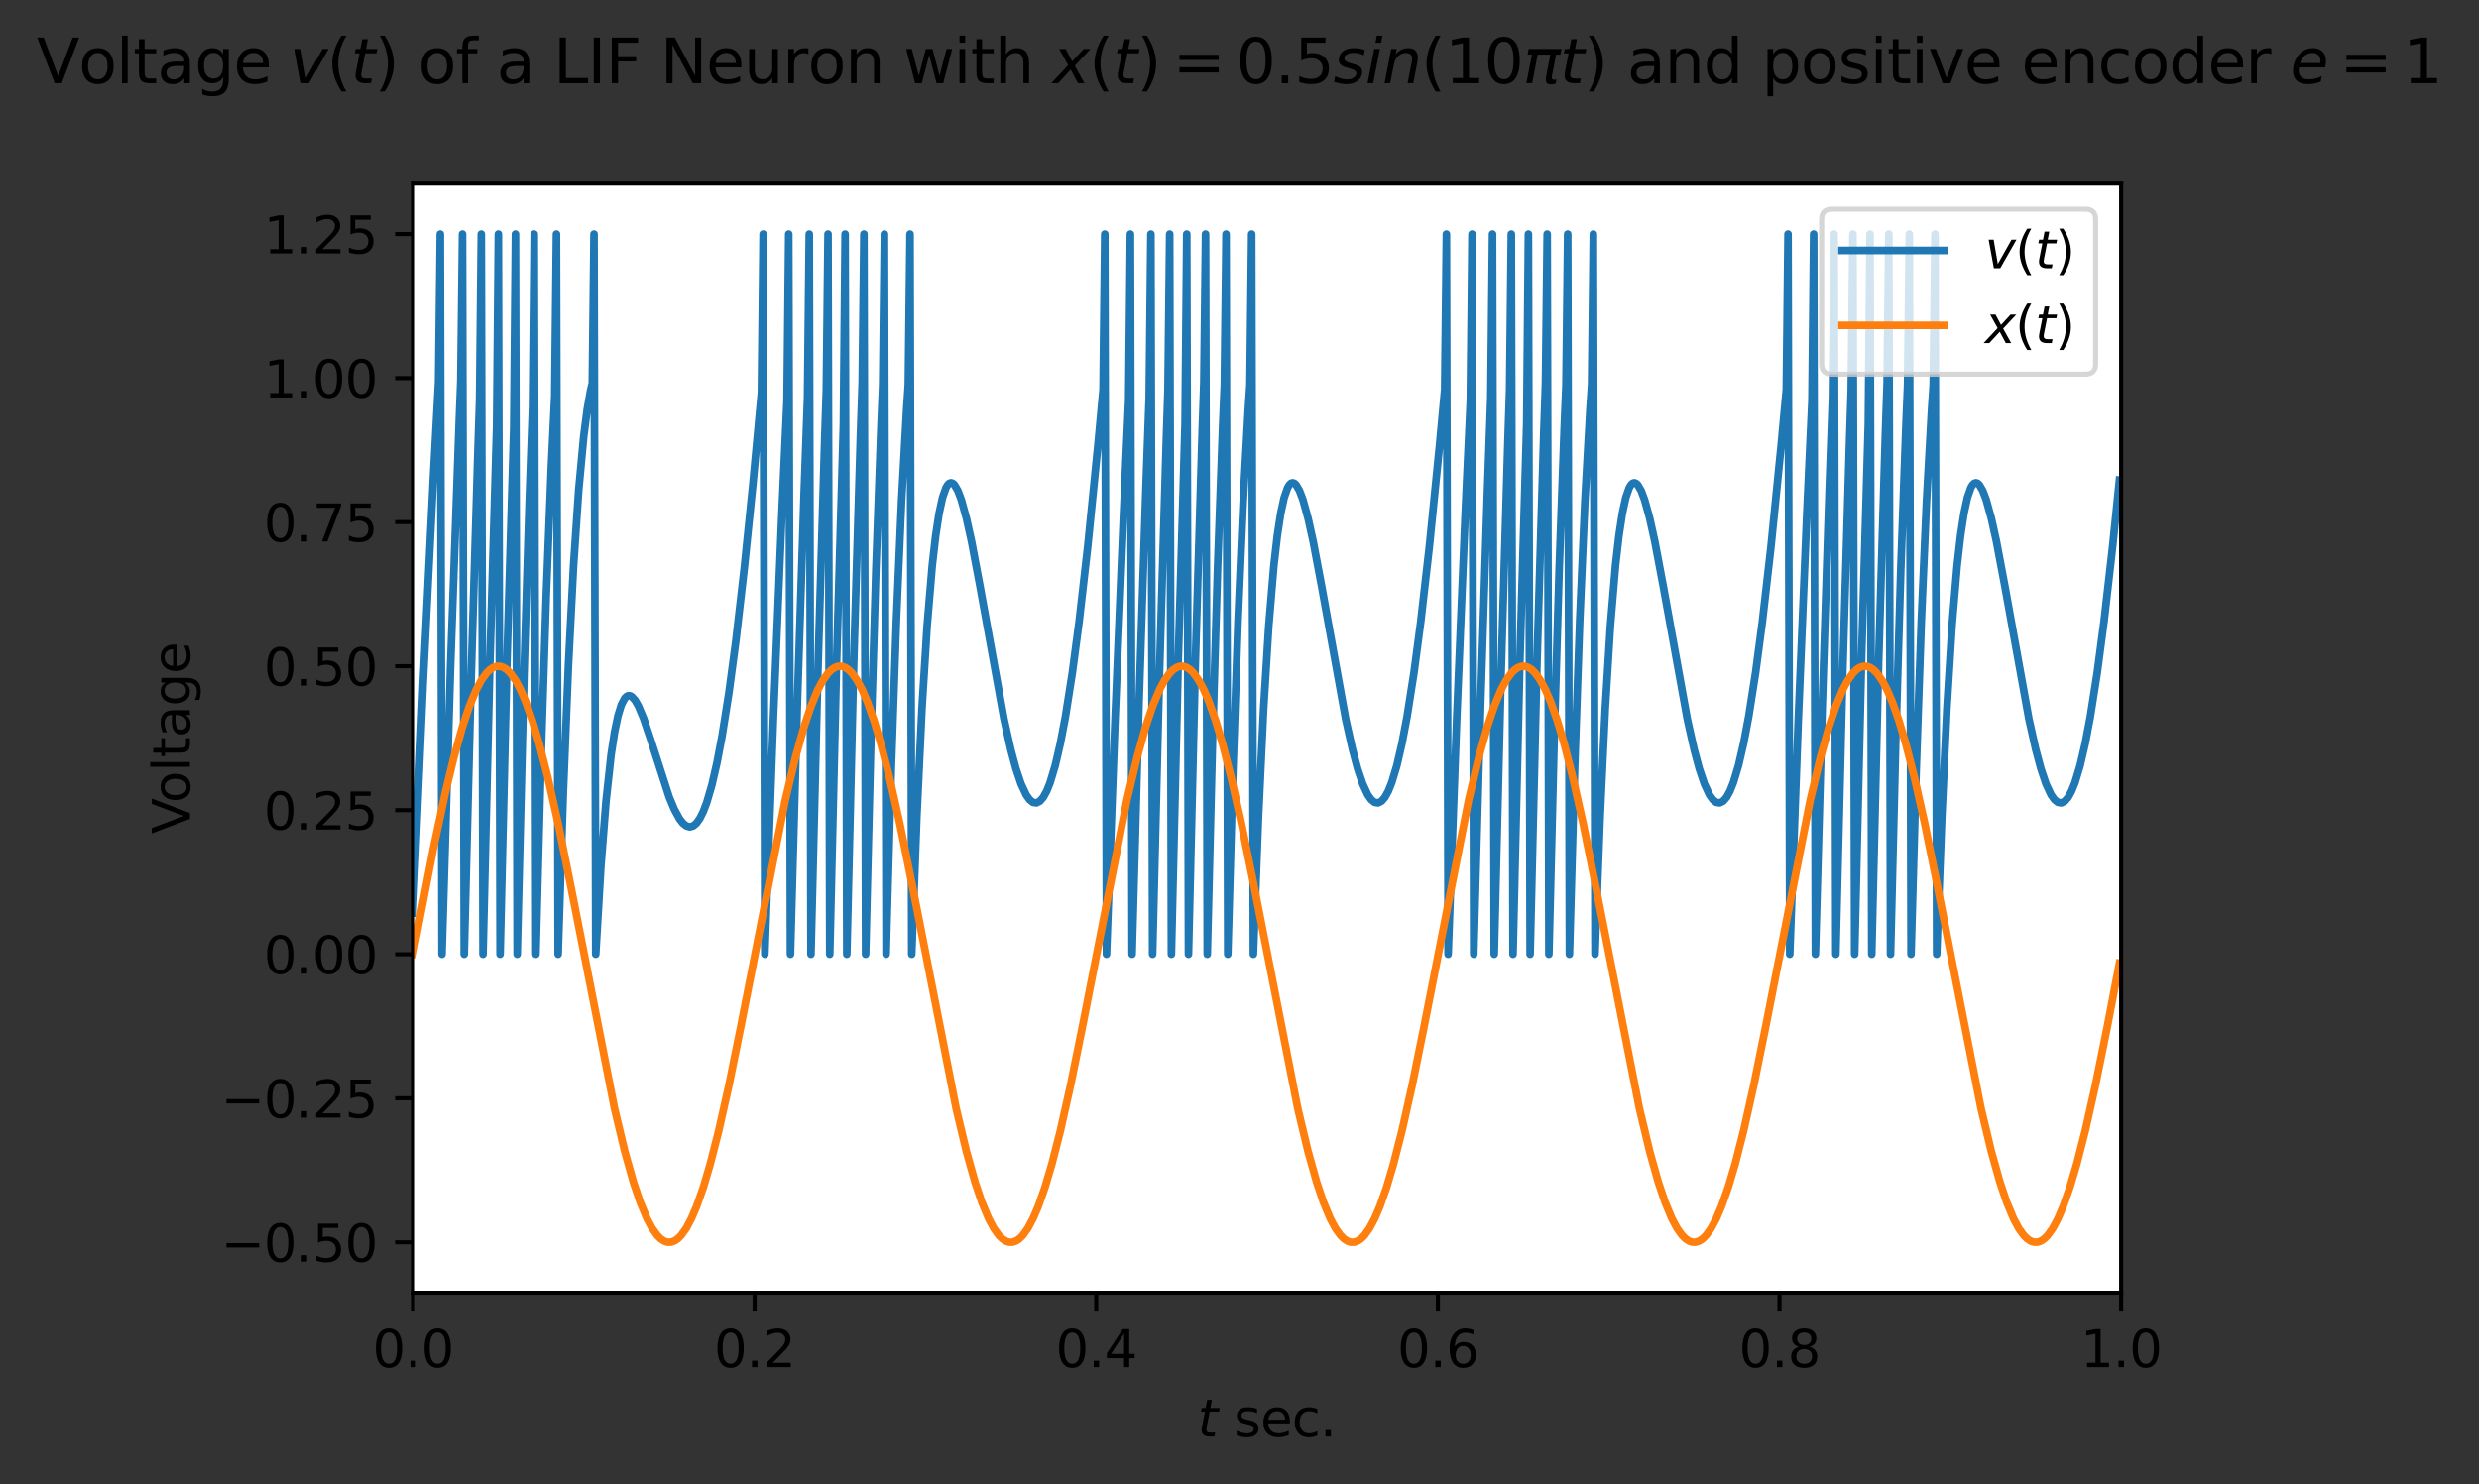 <?xml version="1.0" encoding="utf-8" standalone="no"?>
<!DOCTYPE svg PUBLIC "-//W3C//DTD SVG 1.1//EN"
  "http://www.w3.org/Graphics/SVG/1.1/DTD/svg11.dtd">
<svg xmlns:xlink="http://www.w3.org/1999/xlink" width="485.88pt" height="290.996pt" viewBox="0 0 485.88 290.996" xmlns="http://www.w3.org/2000/svg" version="1.1">
 <rect x="0" y="0" width="485.88" height="290.996" fill="#333333" stroke="none"/>
 <defs>
  <style type="text/css">*{stroke-linejoin: round; stroke-linecap: butt}</style>
 </defs>
 <g id="figure_1">
  <g id="patch_1">
   <path d="M 0 290.996 
L 485.88 290.996 
L 485.88 0 
L 0 0 
L 0 290.996 
z
" style="fill: none"/>
  </g>
  <g id="axes_1">
   <g id="patch_2">
    <path d="M 80.94 253.44 
L 415.74 253.44 
L 415.74 36 
L 80.94 36 
z
" style="fill: #ffffff"/>
   </g>
   <g id="matplotlib.axis_1">
    <g id="xtick_1">
     <g id="line2d_1">
      <defs>
       <path id="mc2019b20cb" d="M 0 0 
L 0 3.5 
" style="stroke: #000000; stroke-width: 0.8"/>
      </defs>
      <g>
       <use xlink:href="#mc2019b20cb" x="80.94" y="253.44" style="stroke: #000000; stroke-width: 0.8"/>
      </g>
     </g>
     <g id="text_1">
      <!-- 0.0 -->
      <g transform="translate(72.988 268.038) scale(0.1 -0.1)">
       <defs>
        <path id="DejaVuSans-30" d="M 2034 4250 
Q 1547 4250 1301 3770 
Q 1056 3291 1056 2328 
Q 1056 1369 1301 889 
Q 1547 409 2034 409 
Q 2525 409 2770 889 
Q 3016 1369 3016 2328 
Q 3016 3291 2770 3770 
Q 2525 4250 2034 4250 
z
M 2034 4750 
Q 2819 4750 3233 4129 
Q 3647 3509 3647 2328 
Q 3647 1150 3233 529 
Q 2819 -91 2034 -91 
Q 1250 -91 836 529 
Q 422 1150 422 2328 
Q 422 3509 836 4129 
Q 1250 4750 2034 4750 
z
" transform="scale(0.016)"/>
        <path id="DejaVuSans-2e" d="M 684 794 
L 1344 794 
L 1344 0 
L 684 0 
L 684 794 
z
" transform="scale(0.016)"/>
       </defs>
       <use xlink:href="#DejaVuSans-30"/>
       <use xlink:href="#DejaVuSans-2e" x="63.623"/>
       <use xlink:href="#DejaVuSans-30" x="95.41"/>
      </g>
     </g>
    </g>
    <g id="xtick_2">
     <g id="line2d_2">
      <g>
       <use xlink:href="#mc2019b20cb" x="147.9" y="253.44" style="stroke: #000000; stroke-width: 0.8"/>
      </g>
     </g>
     <g id="text_2">
      <!-- 0.2 -->
      <g transform="translate(139.948 268.038) scale(0.1 -0.1)">
       <defs>
        <path id="DejaVuSans-32" d="M 1228 531 
L 3431 531 
L 3431 0 
L 469 0 
L 469 531 
Q 828 903 1448 1529 
Q 2069 2156 2228 2338 
Q 2531 2678 2651 2914 
Q 2772 3150 2772 3378 
Q 2772 3750 2511 3984 
Q 2250 4219 1831 4219 
Q 1534 4219 1204 4116 
Q 875 4013 500 3803 
L 500 4441 
Q 881 4594 1212 4672 
Q 1544 4750 1819 4750 
Q 2544 4750 2975 4387 
Q 3406 4025 3406 3419 
Q 3406 3131 3298 2873 
Q 3191 2616 2906 2266 
Q 2828 2175 2409 1742 
Q 1991 1309 1228 531 
z
" transform="scale(0.016)"/>
       </defs>
       <use xlink:href="#DejaVuSans-30"/>
       <use xlink:href="#DejaVuSans-2e" x="63.623"/>
       <use xlink:href="#DejaVuSans-32" x="95.41"/>
      </g>
     </g>
    </g>
    <g id="xtick_3">
     <g id="line2d_3">
      <g>
       <use xlink:href="#mc2019b20cb" x="214.86" y="253.44" style="stroke: #000000; stroke-width: 0.8"/>
      </g>
     </g>
     <g id="text_3">
      <!-- 0.4 -->
      <g transform="translate(206.908 268.038) scale(0.1 -0.1)">
       <defs>
        <path id="DejaVuSans-34" d="M 2419 4116 
L 825 1625 
L 2419 1625 
L 2419 4116 
z
M 2253 4666 
L 3047 4666 
L 3047 1625 
L 3713 1625 
L 3713 1100 
L 3047 1100 
L 3047 0 
L 2419 0 
L 2419 1100 
L 313 1100 
L 313 1709 
L 2253 4666 
z
" transform="scale(0.016)"/>
       </defs>
       <use xlink:href="#DejaVuSans-30"/>
       <use xlink:href="#DejaVuSans-2e" x="63.623"/>
       <use xlink:href="#DejaVuSans-34" x="95.41"/>
      </g>
     </g>
    </g>
    <g id="xtick_4">
     <g id="line2d_4">
      <g>
       <use xlink:href="#mc2019b20cb" x="281.82" y="253.44" style="stroke: #000000; stroke-width: 0.8"/>
      </g>
     </g>
     <g id="text_4">
      <!-- 0.6 -->
      <g transform="translate(273.868 268.038) scale(0.1 -0.1)">
       <defs>
        <path id="DejaVuSans-36" d="M 2113 2584 
Q 1688 2584 1439 2293 
Q 1191 2003 1191 1497 
Q 1191 994 1439 701 
Q 1688 409 2113 409 
Q 2538 409 2786 701 
Q 3034 994 3034 1497 
Q 3034 2003 2786 2293 
Q 2538 2584 2113 2584 
z
M 3366 4563 
L 3366 3988 
Q 3128 4100 2886 4159 
Q 2644 4219 2406 4219 
Q 1781 4219 1451 3797 
Q 1122 3375 1075 2522 
Q 1259 2794 1537 2939 
Q 1816 3084 2150 3084 
Q 2853 3084 3261 2657 
Q 3669 2231 3669 1497 
Q 3669 778 3244 343 
Q 2819 -91 2113 -91 
Q 1303 -91 875 529 
Q 447 1150 447 2328 
Q 447 3434 972 4092 
Q 1497 4750 2381 4750 
Q 2619 4750 2861 4703 
Q 3103 4656 3366 4563 
z
" transform="scale(0.016)"/>
       </defs>
       <use xlink:href="#DejaVuSans-30"/>
       <use xlink:href="#DejaVuSans-2e" x="63.623"/>
       <use xlink:href="#DejaVuSans-36" x="95.41"/>
      </g>
     </g>
    </g>
    <g id="xtick_5">
     <g id="line2d_5">
      <g>
       <use xlink:href="#mc2019b20cb" x="348.78" y="253.44" style="stroke: #000000; stroke-width: 0.8"/>
      </g>
     </g>
     <g id="text_5">
      <!-- 0.8 -->
      <g transform="translate(340.828 268.038) scale(0.1 -0.1)">
       <defs>
        <path id="DejaVuSans-38" d="M 2034 2216 
Q 1584 2216 1326 1975 
Q 1069 1734 1069 1313 
Q 1069 891 1326 650 
Q 1584 409 2034 409 
Q 2484 409 2743 651 
Q 3003 894 3003 1313 
Q 3003 1734 2745 1975 
Q 2488 2216 2034 2216 
z
M 1403 2484 
Q 997 2584 770 2862 
Q 544 3141 544 3541 
Q 544 4100 942 4425 
Q 1341 4750 2034 4750 
Q 2731 4750 3128 4425 
Q 3525 4100 3525 3541 
Q 3525 3141 3298 2862 
Q 3072 2584 2669 2484 
Q 3125 2378 3379 2068 
Q 3634 1759 3634 1313 
Q 3634 634 3220 271 
Q 2806 -91 2034 -91 
Q 1263 -91 848 271 
Q 434 634 434 1313 
Q 434 1759 690 2068 
Q 947 2378 1403 2484 
z
M 1172 3481 
Q 1172 3119 1398 2916 
Q 1625 2713 2034 2713 
Q 2441 2713 2670 2916 
Q 2900 3119 2900 3481 
Q 2900 3844 2670 4047 
Q 2441 4250 2034 4250 
Q 1625 4250 1398 4047 
Q 1172 3844 1172 3481 
z
" transform="scale(0.016)"/>
       </defs>
       <use xlink:href="#DejaVuSans-30"/>
       <use xlink:href="#DejaVuSans-2e" x="63.623"/>
       <use xlink:href="#DejaVuSans-38" x="95.41"/>
      </g>
     </g>
    </g>
    <g id="xtick_6">
     <g id="line2d_6">
      <g>
       <use xlink:href="#mc2019b20cb" x="415.74" y="253.44" style="stroke: #000000; stroke-width: 0.8"/>
      </g>
     </g>
     <g id="text_6">
      <!-- 1.0 -->
      <g transform="translate(407.788 268.038) scale(0.1 -0.1)">
       <defs>
        <path id="DejaVuSans-31" d="M 794 531 
L 1825 531 
L 1825 4091 
L 703 3866 
L 703 4441 
L 1819 4666 
L 2450 4666 
L 2450 531 
L 3481 531 
L 3481 0 
L 794 0 
L 794 531 
z
" transform="scale(0.016)"/>
       </defs>
       <use xlink:href="#DejaVuSans-31"/>
       <use xlink:href="#DejaVuSans-2e" x="63.623"/>
       <use xlink:href="#DejaVuSans-30" x="95.41"/>
      </g>
     </g>
    </g>
    <g id="text_7">
     <!-- $t$ sec. -->
     <g transform="translate(234.74 281.717) scale(0.1 -0.1)">
      <defs>
       <path id="DejaVuSans-Oblique-74" d="M 2706 3500 
L 2619 3053 
L 1472 3053 
L 1100 1153 
Q 1081 1047 1072 975 
Q 1063 903 1063 863 
Q 1063 663 1183 572 
Q 1303 481 1569 481 
L 2150 481 
L 2053 0 
L 1503 0 
Q 991 0 739 200 
Q 488 400 488 806 
Q 488 878 497 964 
Q 506 1050 525 1153 
L 897 3053 
L 409 3053 
L 500 3500 
L 978 3500 
L 1172 4494 
L 1747 4494 
L 1556 3500 
L 2706 3500 
z
" transform="scale(0.016)"/>
       <path id="DejaVuSans-20" transform="scale(0.016)"/>
       <path id="DejaVuSans-73" d="M 2834 3397 
L 2834 2853 
Q 2591 2978 2328 3040 
Q 2066 3103 1784 3103 
Q 1356 3103 1142 2972 
Q 928 2841 928 2578 
Q 928 2378 1081 2264 
Q 1234 2150 1697 2047 
L 1894 2003 
Q 2506 1872 2764 1633 
Q 3022 1394 3022 966 
Q 3022 478 2636 193 
Q 2250 -91 1575 -91 
Q 1294 -91 989 -36 
Q 684 19 347 128 
L 347 722 
Q 666 556 975 473 
Q 1284 391 1588 391 
Q 1994 391 2212 530 
Q 2431 669 2431 922 
Q 2431 1156 2273 1281 
Q 2116 1406 1581 1522 
L 1381 1569 
Q 847 1681 609 1914 
Q 372 2147 372 2553 
Q 372 3047 722 3315 
Q 1072 3584 1716 3584 
Q 2034 3584 2315 3537 
Q 2597 3491 2834 3397 
z
" transform="scale(0.016)"/>
       <path id="DejaVuSans-65" d="M 3597 1894 
L 3597 1613 
L 953 1613 
Q 991 1019 1311 708 
Q 1631 397 2203 397 
Q 2534 397 2845 478 
Q 3156 559 3463 722 
L 3463 178 
Q 3153 47 2828 -22 
Q 2503 -91 2169 -91 
Q 1331 -91 842 396 
Q 353 884 353 1716 
Q 353 2575 817 3079 
Q 1281 3584 2069 3584 
Q 2775 3584 3186 3129 
Q 3597 2675 3597 1894 
z
M 3022 2063 
Q 3016 2534 2758 2815 
Q 2500 3097 2075 3097 
Q 1594 3097 1305 2825 
Q 1016 2553 972 2059 
L 3022 2063 
z
" transform="scale(0.016)"/>
       <path id="DejaVuSans-63" d="M 3122 3366 
L 3122 2828 
Q 2878 2963 2633 3030 
Q 2388 3097 2138 3097 
Q 1578 3097 1268 2742 
Q 959 2388 959 1747 
Q 959 1106 1268 751 
Q 1578 397 2138 397 
Q 2388 397 2633 464 
Q 2878 531 3122 666 
L 3122 134 
Q 2881 22 2623 -34 
Q 2366 -91 2075 -91 
Q 1284 -91 818 406 
Q 353 903 353 1747 
Q 353 2603 823 3093 
Q 1294 3584 2113 3584 
Q 2378 3584 2631 3529 
Q 2884 3475 3122 3366 
z
" transform="scale(0.016)"/>
      </defs>
      <use xlink:href="#DejaVuSans-Oblique-74" transform="translate(0 0.781)"/>
      <use xlink:href="#DejaVuSans-20" transform="translate(39.209 0.781)"/>
      <use xlink:href="#DejaVuSans-73" transform="translate(70.996 0.781)"/>
      <use xlink:href="#DejaVuSans-65" transform="translate(123.096 0.781)"/>
      <use xlink:href="#DejaVuSans-63" transform="translate(184.619 0.781)"/>
      <use xlink:href="#DejaVuSans-2e" transform="translate(239.6 0.781)"/>
     </g>
    </g>
   </g>
   <g id="matplotlib.axis_2">
    <g id="ytick_1">
     <g id="line2d_7">
      <defs>
       <path id="maee1d18789" d="M 0 0 
L -3.5 0 
" style="stroke: #000000; stroke-width: 0.8"/>
      </defs>
      <g>
       <use xlink:href="#maee1d18789" x="80.94" y="243.556" style="stroke: #000000; stroke-width: 0.8"/>
      </g>
     </g>
     <g id="text_8">
      <!-- −0.50 -->
      <g transform="translate(43.295 247.356) scale(0.1 -0.1)">
       <defs>
        <path id="DejaVuSans-2212" d="M 678 2272 
L 4684 2272 
L 4684 1741 
L 678 1741 
L 678 2272 
z
" transform="scale(0.016)"/>
        <path id="DejaVuSans-35" d="M 691 4666 
L 3169 4666 
L 3169 4134 
L 1269 4134 
L 1269 2991 
Q 1406 3038 1543 3061 
Q 1681 3084 1819 3084 
Q 2600 3084 3056 2656 
Q 3513 2228 3513 1497 
Q 3513 744 3044 326 
Q 2575 -91 1722 -91 
Q 1428 -91 1123 -41 
Q 819 9 494 109 
L 494 744 
Q 775 591 1075 516 
Q 1375 441 1709 441 
Q 2250 441 2565 725 
Q 2881 1009 2881 1497 
Q 2881 1984 2565 2268 
Q 2250 2553 1709 2553 
Q 1456 2553 1204 2497 
Q 953 2441 691 2322 
L 691 4666 
z
" transform="scale(0.016)"/>
       </defs>
       <use xlink:href="#DejaVuSans-2212"/>
       <use xlink:href="#DejaVuSans-30" x="83.789"/>
       <use xlink:href="#DejaVuSans-2e" x="147.412"/>
       <use xlink:href="#DejaVuSans-35" x="179.199"/>
       <use xlink:href="#DejaVuSans-30" x="242.822"/>
      </g>
     </g>
    </g>
    <g id="ytick_2">
     <g id="line2d_8">
      <g>
       <use xlink:href="#maee1d18789" x="80.94" y="215.317" style="stroke: #000000; stroke-width: 0.8"/>
      </g>
     </g>
     <g id="text_9">
      <!-- −0.25 -->
      <g transform="translate(43.295 219.117) scale(0.1 -0.1)">
       <use xlink:href="#DejaVuSans-2212"/>
       <use xlink:href="#DejaVuSans-30" x="83.789"/>
       <use xlink:href="#DejaVuSans-2e" x="147.412"/>
       <use xlink:href="#DejaVuSans-32" x="179.199"/>
       <use xlink:href="#DejaVuSans-35" x="242.822"/>
      </g>
     </g>
    </g>
    <g id="ytick_3">
     <g id="line2d_9">
      <g>
       <use xlink:href="#maee1d18789" x="80.94" y="187.078" style="stroke: #000000; stroke-width: 0.8"/>
      </g>
     </g>
     <g id="text_10">
      <!-- 0.00 -->
      <g transform="translate(51.674 190.878) scale(0.1 -0.1)">
       <use xlink:href="#DejaVuSans-30"/>
       <use xlink:href="#DejaVuSans-2e" x="63.623"/>
       <use xlink:href="#DejaVuSans-30" x="95.41"/>
       <use xlink:href="#DejaVuSans-30" x="159.033"/>
      </g>
     </g>
    </g>
    <g id="ytick_4">
     <g id="line2d_10">
      <g>
       <use xlink:href="#maee1d18789" x="80.94" y="158.839" style="stroke: #000000; stroke-width: 0.8"/>
      </g>
     </g>
     <g id="text_11">
      <!-- 0.25 -->
      <g transform="translate(51.674 162.639) scale(0.1 -0.1)">
       <use xlink:href="#DejaVuSans-30"/>
       <use xlink:href="#DejaVuSans-2e" x="63.623"/>
       <use xlink:href="#DejaVuSans-32" x="95.41"/>
       <use xlink:href="#DejaVuSans-35" x="159.033"/>
      </g>
     </g>
    </g>
    <g id="ytick_5">
     <g id="line2d_11">
      <g>
       <use xlink:href="#maee1d18789" x="80.94" y="130.601" style="stroke: #000000; stroke-width: 0.8"/>
      </g>
     </g>
     <g id="text_12">
      <!-- 0.50 -->
      <g transform="translate(51.674 134.4) scale(0.1 -0.1)">
       <use xlink:href="#DejaVuSans-30"/>
       <use xlink:href="#DejaVuSans-2e" x="63.623"/>
       <use xlink:href="#DejaVuSans-35" x="95.41"/>
       <use xlink:href="#DejaVuSans-30" x="159.033"/>
      </g>
     </g>
    </g>
    <g id="ytick_6">
     <g id="line2d_12">
      <g>
       <use xlink:href="#maee1d18789" x="80.94" y="102.362" style="stroke: #000000; stroke-width: 0.8"/>
      </g>
     </g>
     <g id="text_13">
      <!-- 0.75 -->
      <g transform="translate(51.674 106.161) scale(0.1 -0.1)">
       <defs>
        <path id="DejaVuSans-37" d="M 525 4666 
L 3525 4666 
L 3525 4397 
L 1831 0 
L 1172 0 
L 2766 4134 
L 525 4134 
L 525 4666 
z
" transform="scale(0.016)"/>
       </defs>
       <use xlink:href="#DejaVuSans-30"/>
       <use xlink:href="#DejaVuSans-2e" x="63.623"/>
       <use xlink:href="#DejaVuSans-37" x="95.41"/>
       <use xlink:href="#DejaVuSans-35" x="159.033"/>
      </g>
     </g>
    </g>
    <g id="ytick_7">
     <g id="line2d_13">
      <g>
       <use xlink:href="#maee1d18789" x="80.94" y="74.123" style="stroke: #000000; stroke-width: 0.8"/>
      </g>
     </g>
     <g id="text_14">
      <!-- 1.00 -->
      <g transform="translate(51.674 77.922) scale(0.1 -0.1)">
       <use xlink:href="#DejaVuSans-31"/>
       <use xlink:href="#DejaVuSans-2e" x="63.623"/>
       <use xlink:href="#DejaVuSans-30" x="95.41"/>
       <use xlink:href="#DejaVuSans-30" x="159.033"/>
      </g>
     </g>
    </g>
    <g id="ytick_8">
     <g id="line2d_14">
      <g>
       <use xlink:href="#maee1d18789" x="80.94" y="45.884" style="stroke: #000000; stroke-width: 0.8"/>
      </g>
     </g>
     <g id="text_15">
      <!-- 1.25 -->
      <g transform="translate(51.674 49.683) scale(0.1 -0.1)">
       <use xlink:href="#DejaVuSans-31"/>
       <use xlink:href="#DejaVuSans-2e" x="63.623"/>
       <use xlink:href="#DejaVuSans-32" x="95.41"/>
       <use xlink:href="#DejaVuSans-35" x="159.033"/>
      </g>
     </g>
    </g>
    <g id="text_16">
     <!-- Voltage -->
     <g transform="translate(37.215 163.476) rotate(-90) scale(0.1 -0.1)">
      <defs>
       <path id="DejaVuSans-56" d="M 1831 0 
L 50 4666 
L 709 4666 
L 2188 738 
L 3669 4666 
L 4325 4666 
L 2547 0 
L 1831 0 
z
" transform="scale(0.016)"/>
       <path id="DejaVuSans-6f" d="M 1959 3097 
Q 1497 3097 1228 2736 
Q 959 2375 959 1747 
Q 959 1119 1226 758 
Q 1494 397 1959 397 
Q 2419 397 2687 759 
Q 2956 1122 2956 1747 
Q 2956 2369 2687 2733 
Q 2419 3097 1959 3097 
z
M 1959 3584 
Q 2709 3584 3137 3096 
Q 3566 2609 3566 1747 
Q 3566 888 3137 398 
Q 2709 -91 1959 -91 
Q 1206 -91 779 398 
Q 353 888 353 1747 
Q 353 2609 779 3096 
Q 1206 3584 1959 3584 
z
" transform="scale(0.016)"/>
       <path id="DejaVuSans-6c" d="M 603 4863 
L 1178 4863 
L 1178 0 
L 603 0 
L 603 4863 
z
" transform="scale(0.016)"/>
       <path id="DejaVuSans-74" d="M 1172 4494 
L 1172 3500 
L 2356 3500 
L 2356 3053 
L 1172 3053 
L 1172 1153 
Q 1172 725 1289 603 
Q 1406 481 1766 481 
L 2356 481 
L 2356 0 
L 1766 0 
Q 1100 0 847 248 
Q 594 497 594 1153 
L 594 3053 
L 172 3053 
L 172 3500 
L 594 3500 
L 594 4494 
L 1172 4494 
z
" transform="scale(0.016)"/>
       <path id="DejaVuSans-61" d="M 2194 1759 
Q 1497 1759 1228 1600 
Q 959 1441 959 1056 
Q 959 750 1161 570 
Q 1363 391 1709 391 
Q 2188 391 2477 730 
Q 2766 1069 2766 1631 
L 2766 1759 
L 2194 1759 
z
M 3341 1997 
L 3341 0 
L 2766 0 
L 2766 531 
Q 2569 213 2275 61 
Q 1981 -91 1556 -91 
Q 1019 -91 701 211 
Q 384 513 384 1019 
Q 384 1609 779 1909 
Q 1175 2209 1959 2209 
L 2766 2209 
L 2766 2266 
Q 2766 2663 2505 2880 
Q 2244 3097 1772 3097 
Q 1472 3097 1187 3025 
Q 903 2953 641 2809 
L 641 3341 
Q 956 3463 1253 3523 
Q 1550 3584 1831 3584 
Q 2591 3584 2966 3190 
Q 3341 2797 3341 1997 
z
" transform="scale(0.016)"/>
       <path id="DejaVuSans-67" d="M 2906 1791 
Q 2906 2416 2648 2759 
Q 2391 3103 1925 3103 
Q 1463 3103 1205 2759 
Q 947 2416 947 1791 
Q 947 1169 1205 825 
Q 1463 481 1925 481 
Q 2391 481 2648 825 
Q 2906 1169 2906 1791 
z
M 3481 434 
Q 3481 -459 3084 -895 
Q 2688 -1331 1869 -1331 
Q 1566 -1331 1297 -1286 
Q 1028 -1241 775 -1147 
L 775 -588 
Q 1028 -725 1275 -790 
Q 1522 -856 1778 -856 
Q 2344 -856 2625 -561 
Q 2906 -266 2906 331 
L 2906 616 
Q 2728 306 2450 153 
Q 2172 0 1784 0 
Q 1141 0 747 490 
Q 353 981 353 1791 
Q 353 2603 747 3093 
Q 1141 3584 1784 3584 
Q 2172 3584 2450 3431 
Q 2728 3278 2906 2969 
L 2906 3500 
L 3481 3500 
L 3481 434 
z
" transform="scale(0.016)"/>
      </defs>
      <use xlink:href="#DejaVuSans-56"/>
      <use xlink:href="#DejaVuSans-6f" x="60.658"/>
      <use xlink:href="#DejaVuSans-6c" x="121.84"/>
      <use xlink:href="#DejaVuSans-74" x="149.623"/>
      <use xlink:href="#DejaVuSans-61" x="188.832"/>
      <use xlink:href="#DejaVuSans-67" x="250.111"/>
      <use xlink:href="#DejaVuSans-65" x="313.588"/>
     </g>
    </g>
   </g>
   <g id="line2d_15">
    <path d="M 80.94 178.996 
L 82.949 133.836 
L 84.958 93.426 
L 85.962 74.719 
L 86.297 45.884 
L 86.632 187.078 
L 88.306 130.754 
L 89.98 83.189 
L 90.314 74.596 
L 90.649 45.884 
L 90.984 187.078 
L 92.323 133.66 
L 93.662 88.543 
L 93.997 78.421 
L 94.332 45.884 
L 94.667 187.078 
L 96.006 130.202 
L 97.345 83.398 
L 97.68 45.884 
L 98.015 187.078 
L 99.354 129.815 
L 100.693 83.773 
L 101.028 45.884 
L 101.363 187.078 
L 102.702 132.098 
L 103.706 98.724 
L 104.376 79.771 
L 104.711 45.884 
L 105.046 187.078 
L 106.05 148.649 
L 107.054 117.13 
L 108.059 91.661 
L 108.728 77.666 
L 109.063 45.884 
L 109.398 187.078 
L 110.402 155.66 
L 111.407 130.584 
L 112.411 111.004 
L 113.416 96.176 
L 114.42 85.447 
L 115.09 80.281 
L 115.759 76.524 
L 116.094 75.128 
L 116.429 45.884 
L 116.764 187.078 
L 117.768 169.937 
L 118.772 157.121 
L 119.777 147.945 
L 120.446 143.548 
L 121.116 140.338 
L 121.786 138.166 
L 122.455 136.895 
L 122.79 136.558 
L 123.125 136.399 
L 123.46 136.405 
L 123.794 136.562 
L 124.464 137.275 
L 125.134 138.44 
L 126.138 140.836 
L 127.477 144.814 
L 131.16 156.252 
L 132.164 158.665 
L 133.169 160.513 
L 133.838 161.379 
L 134.508 161.922 
L 135.178 162.117 
L 135.847 161.945 
L 136.517 161.392 
L 137.186 160.442 
L 137.856 159.087 
L 138.526 157.319 
L 139.53 153.885 
L 140.534 149.511 
L 141.539 144.207 
L 142.878 135.729 
L 144.217 125.725 
L 145.891 111.256 
L 147.565 94.884 
L 149.239 76.965 
L 149.574 45.884 
L 149.909 187.078 
L 151.583 141.072 
L 153.257 100.566 
L 154.261 78.519 
L 154.596 45.884 
L 154.931 187.078 
L 156.27 138.579 
L 157.609 96.681 
L 158.279 77.921 
L 158.614 45.884 
L 158.948 187.078 
L 160.288 132.418 
L 161.627 86.584 
L 161.962 76.356 
L 162.296 45.884 
L 162.631 187.078 
L 163.97 129.803 
L 165.31 82.996 
L 165.644 45.884 
L 165.979 187.078 
L 167.318 130.225 
L 168.658 84.834 
L 168.992 75.069 
L 169.327 45.884 
L 169.662 187.078 
L 170.666 145.863 
L 171.671 111.619 
L 172.675 83.505 
L 173.01 75.366 
L 173.345 45.884 
L 173.68 187.078 
L 174.684 151.102 
L 175.688 121.885 
L 176.693 98.564 
L 177.697 80.383 
L 178.032 75.347 
L 178.367 45.884 
L 178.702 187.078 
L 179.706 160.09 
L 180.71 138.921 
L 181.715 122.758 
L 182.719 110.887 
L 183.389 105.044 
L 184.058 100.658 
L 184.728 97.574 
L 185.398 95.649 
L 185.732 95.079 
L 186.067 94.75 
L 186.402 94.645 
L 186.737 94.752 
L 187.072 95.055 
L 187.741 96.198 
L 188.411 97.972 
L 189.415 101.606 
L 190.42 106.149 
L 192.094 115.029 
L 196.781 140.957 
L 198.12 146.952 
L 199.124 150.692 
L 200.129 153.677 
L 201.133 155.832 
L 201.803 156.774 
L 202.472 157.304 
L 203.142 157.409 
L 203.812 157.079 
L 204.481 156.306 
L 205.151 155.088 
L 205.82 153.421 
L 206.825 150.08 
L 207.829 145.744 
L 208.834 140.434 
L 210.173 131.899 
L 211.512 121.803 
L 213.186 107.199 
L 215.195 87.201 
L 216.199 76.382 
L 216.534 45.884 
L 216.869 187.078 
L 218.543 141.072 
L 220.217 100.566 
L 221.221 78.519 
L 221.556 45.884 
L 221.891 187.078 
L 223.23 138.579 
L 224.569 96.681 
L 225.239 77.921 
L 225.574 45.884 
L 225.908 187.078 
L 227.248 132.418 
L 228.587 86.584 
L 228.922 76.356 
L 229.256 45.884 
L 229.591 187.078 
L 230.93 129.803 
L 232.27 82.996 
L 232.604 45.884 
L 232.939 187.078 
L 234.278 130.225 
L 235.618 84.834 
L 235.952 75.069 
L 236.287 45.884 
L 236.622 187.078 
L 237.626 145.863 
L 238.631 111.619 
L 239.635 83.505 
L 239.97 75.366 
L 240.305 45.884 
L 240.64 187.078 
L 241.644 151.102 
L 242.648 121.885 
L 243.653 98.564 
L 244.657 80.383 
L 244.992 75.347 
L 245.327 45.884 
L 245.662 187.078 
L 246.666 160.09 
L 247.67 138.921 
L 248.675 122.758 
L 249.679 110.887 
L 250.349 105.044 
L 251.018 100.658 
L 251.688 97.574 
L 252.358 95.649 
L 252.692 95.079 
L 253.027 94.75 
L 253.362 94.645 
L 253.697 94.752 
L 254.032 95.055 
L 254.701 96.198 
L 255.371 97.972 
L 256.375 101.606 
L 257.38 106.149 
L 259.054 115.029 
L 263.741 140.957 
L 265.08 146.952 
L 266.084 150.692 
L 267.089 153.677 
L 268.093 155.832 
L 268.763 156.774 
L 269.432 157.304 
L 270.102 157.409 
L 270.772 157.079 
L 271.441 156.306 
L 272.111 155.088 
L 272.78 153.421 
L 273.785 150.08 
L 274.789 145.744 
L 275.794 140.434 
L 277.133 131.899 
L 278.472 121.803 
L 280.146 107.199 
L 282.155 87.201 
L 283.159 76.382 
L 283.494 45.884 
L 283.829 187.078 
L 285.503 141.072 
L 287.177 100.566 
L 288.181 78.519 
L 288.516 45.884 
L 288.851 187.078 
L 290.19 138.579 
L 291.529 96.681 
L 292.199 77.921 
L 292.534 45.884 
L 292.868 187.078 
L 294.208 132.418 
L 295.547 86.584 
L 295.882 76.356 
L 296.216 45.884 
L 296.551 187.078 
L 297.89 129.803 
L 299.23 82.996 
L 299.564 45.884 
L 299.899 187.078 
L 301.238 130.225 
L 302.578 84.834 
L 302.912 75.069 
L 303.247 45.884 
L 303.582 187.078 
L 304.586 145.863 
L 305.591 111.619 
L 306.595 83.505 
L 306.93 75.366 
L 307.265 45.884 
L 307.6 187.078 
L 308.604 151.102 
L 309.608 121.885 
L 310.613 98.564 
L 311.617 80.383 
L 311.952 75.347 
L 312.287 45.884 
L 312.622 187.078 
L 313.626 160.09 
L 314.63 138.921 
L 315.635 122.758 
L 316.639 110.887 
L 317.309 105.044 
L 317.978 100.658 
L 318.648 97.574 
L 319.318 95.649 
L 319.652 95.079 
L 319.987 94.75 
L 320.322 94.645 
L 320.657 94.752 
L 320.992 95.055 
L 321.661 96.198 
L 322.331 97.972 
L 323.335 101.606 
L 324.34 106.149 
L 326.014 115.029 
L 330.701 140.957 
L 332.04 146.952 
L 333.044 150.692 
L 334.049 153.677 
L 335.053 155.832 
L 335.723 156.774 
L 336.392 157.304 
L 337.062 157.409 
L 337.732 157.079 
L 338.401 156.306 
L 339.071 155.088 
L 339.74 153.421 
L 340.745 150.08 
L 341.749 145.744 
L 342.754 140.434 
L 344.093 131.899 
L 345.432 121.803 
L 347.106 107.199 
L 349.115 87.201 
L 350.119 76.382 
L 350.454 45.884 
L 350.789 187.078 
L 352.463 141.072 
L 354.137 100.566 
L 355.141 78.519 
L 355.476 45.884 
L 355.811 187.078 
L 357.15 138.579 
L 358.489 96.681 
L 359.159 77.921 
L 359.494 45.884 
L 359.828 187.078 
L 361.168 132.418 
L 362.507 86.584 
L 362.842 76.356 
L 363.176 45.884 
L 363.511 187.078 
L 364.85 129.803 
L 366.19 82.996 
L 366.524 45.884 
L 366.859 187.078 
L 368.198 130.225 
L 369.538 84.834 
L 369.872 75.069 
L 370.207 45.884 
L 370.542 187.078 
L 371.546 145.863 
L 372.551 111.619 
L 373.555 83.505 
L 373.89 75.366 
L 374.225 45.884 
L 374.56 187.078 
L 375.564 151.102 
L 376.568 121.885 
L 377.573 98.564 
L 378.577 80.383 
L 378.912 75.347 
L 379.247 45.884 
L 379.582 187.078 
L 380.586 160.09 
L 381.59 138.921 
L 382.595 122.758 
L 383.599 110.887 
L 384.269 105.044 
L 384.938 100.658 
L 385.608 97.574 
L 386.278 95.649 
L 386.612 95.079 
L 386.947 94.75 
L 387.282 94.645 
L 387.617 94.752 
L 387.952 95.055 
L 388.621 96.198 
L 389.291 97.972 
L 390.295 101.606 
L 391.3 106.149 
L 392.974 115.029 
L 397.661 140.957 
L 399 146.952 
L 400.004 150.692 
L 401.009 153.677 
L 402.013 155.832 
L 402.683 156.774 
L 403.352 157.304 
L 404.022 157.409 
L 404.692 157.079 
L 405.361 156.306 
L 406.031 155.088 
L 406.7 153.421 
L 407.705 150.08 
L 408.709 145.744 
L 409.714 140.434 
L 411.053 131.899 
L 412.392 121.803 
L 414.066 107.199 
L 415.405 94.131 
L 415.405 94.131 
" clip-path="url(#p1791fd76d7)" style="fill: none; stroke: #1f77b4; stroke-width: 1.5; stroke-linecap: square"/>
   </g>
   <g id="line2d_16">
    <path d="M 80.94 187.078 
L 84.958 166.288 
L 87.301 155.333 
L 88.975 148.417 
L 90.649 142.452 
L 91.988 138.466 
L 93.328 135.246 
L 94.332 133.365 
L 95.336 131.961 
L 96.006 131.296 
L 96.676 130.851 
L 97.345 130.628 
L 98.015 130.628 
L 98.684 130.851 
L 99.354 131.296 
L 100.024 131.961 
L 101.028 133.365 
L 102.032 135.246 
L 103.037 137.586 
L 104.376 141.387 
L 105.715 145.908 
L 107.389 152.463 
L 109.398 161.438 
L 111.742 173.033 
L 120.446 217.341 
L 122.455 225.74 
L 124.129 231.705 
L 125.468 235.691 
L 126.808 238.911 
L 127.812 240.792 
L 128.816 242.196 
L 129.486 242.861 
L 130.156 243.306 
L 130.825 243.528 
L 131.495 243.528 
L 132.164 243.306 
L 132.834 242.861 
L 133.504 242.196 
L 134.508 240.792 
L 135.512 238.911 
L 136.517 236.57 
L 137.856 232.77 
L 139.195 228.249 
L 140.869 221.694 
L 142.878 212.719 
L 145.222 201.124 
L 153.926 156.816 
L 155.935 148.417 
L 157.609 142.452 
L 158.948 138.466 
L 160.288 135.246 
L 161.292 133.365 
L 162.296 131.961 
L 162.966 131.296 
L 163.636 130.851 
L 164.305 130.628 
L 164.975 130.628 
L 165.644 130.851 
L 166.314 131.296 
L 166.984 131.961 
L 167.988 133.365 
L 168.992 135.246 
L 169.997 137.586 
L 171.336 141.387 
L 172.675 145.908 
L 174.349 152.463 
L 176.358 161.438 
L 178.702 173.033 
L 187.406 217.341 
L 189.415 225.74 
L 191.089 231.705 
L 192.428 235.691 
L 193.768 238.911 
L 194.772 240.792 
L 195.776 242.196 
L 196.446 242.861 
L 197.116 243.306 
L 197.785 243.528 
L 198.455 243.528 
L 199.124 243.306 
L 199.794 242.861 
L 200.464 242.196 
L 201.468 240.792 
L 202.472 238.911 
L 203.477 236.57 
L 204.816 232.77 
L 206.155 228.249 
L 207.829 221.694 
L 209.838 212.719 
L 212.182 201.124 
L 220.886 156.816 
L 222.895 148.417 
L 224.569 142.452 
L 225.908 138.466 
L 227.248 135.246 
L 228.252 133.365 
L 229.256 131.961 
L 229.926 131.296 
L 230.596 130.851 
L 231.265 130.628 
L 231.935 130.628 
L 232.604 130.851 
L 233.274 131.296 
L 233.944 131.961 
L 234.948 133.365 
L 235.952 135.246 
L 236.957 137.586 
L 238.296 141.387 
L 239.635 145.908 
L 241.309 152.463 
L 243.318 161.438 
L 245.662 173.033 
L 254.366 217.341 
L 256.375 225.74 
L 258.049 231.705 
L 259.388 235.691 
L 260.728 238.911 
L 261.732 240.792 
L 262.736 242.196 
L 263.406 242.861 
L 264.076 243.306 
L 264.745 243.528 
L 265.415 243.528 
L 266.084 243.306 
L 266.754 242.861 
L 267.424 242.196 
L 268.428 240.792 
L 269.432 238.911 
L 270.437 236.57 
L 271.776 232.77 
L 273.115 228.249 
L 274.789 221.694 
L 276.798 212.719 
L 279.142 201.124 
L 287.846 156.816 
L 289.855 148.417 
L 291.529 142.452 
L 292.868 138.466 
L 294.208 135.246 
L 295.212 133.365 
L 296.216 131.961 
L 296.886 131.296 
L 297.556 130.851 
L 298.225 130.628 
L 298.895 130.628 
L 299.564 130.851 
L 300.234 131.296 
L 300.904 131.961 
L 301.908 133.365 
L 302.912 135.246 
L 303.917 137.586 
L 305.256 141.387 
L 306.595 145.908 
L 308.269 152.463 
L 310.278 161.438 
L 312.622 173.033 
L 321.326 217.341 
L 323.335 225.74 
L 325.009 231.705 
L 326.348 235.691 
L 327.688 238.911 
L 328.692 240.792 
L 329.696 242.196 
L 330.366 242.861 
L 331.036 243.306 
L 331.705 243.528 
L 332.375 243.528 
L 333.044 243.306 
L 333.714 242.861 
L 334.384 242.196 
L 335.388 240.792 
L 336.392 238.911 
L 337.397 236.57 
L 338.736 232.77 
L 340.075 228.249 
L 341.749 221.694 
L 343.758 212.719 
L 346.102 201.124 
L 354.806 156.816 
L 356.815 148.417 
L 358.489 142.452 
L 359.828 138.466 
L 361.168 135.246 
L 362.172 133.365 
L 363.176 131.961 
L 363.846 131.296 
L 364.516 130.851 
L 365.185 130.628 
L 365.855 130.628 
L 366.524 130.851 
L 367.194 131.296 
L 367.864 131.961 
L 368.868 133.365 
L 369.872 135.246 
L 370.877 137.586 
L 372.216 141.387 
L 373.555 145.908 
L 375.229 152.463 
L 377.238 161.438 
L 379.582 173.033 
L 388.286 217.341 
L 390.295 225.74 
L 391.969 231.705 
L 393.308 235.691 
L 394.648 238.911 
L 395.652 240.792 
L 396.656 242.196 
L 397.326 242.861 
L 397.996 243.306 
L 398.665 243.528 
L 399.335 243.528 
L 400.004 243.306 
L 400.674 242.861 
L 401.344 242.196 
L 402.348 240.792 
L 403.352 238.911 
L 404.357 236.57 
L 405.696 232.77 
L 407.035 228.249 
L 408.709 221.694 
L 410.718 212.719 
L 413.062 201.124 
L 415.405 188.852 
L 415.405 188.852 
" clip-path="url(#p1791fd76d7)" style="fill: none; stroke: #ff7f0e; stroke-width: 1.5; stroke-linecap: square"/>
   </g>
   <g id="patch_3">
    <path d="M 80.94 253.44 
L 80.94 36 
" style="fill: none; stroke: #000000; stroke-width: 0.8; stroke-linejoin: miter; stroke-linecap: square"/>
   </g>
   <g id="patch_4">
    <path d="M 415.74 253.44 
L 415.74 36 
" style="fill: none; stroke: #000000; stroke-width: 0.8; stroke-linejoin: miter; stroke-linecap: square"/>
   </g>
   <g id="patch_5">
    <path d="M 80.94 253.44 
L 415.74 253.44 
" style="fill: none; stroke: #000000; stroke-width: 0.8; stroke-linejoin: miter; stroke-linecap: square"/>
   </g>
   <g id="patch_6">
    <path d="M 80.94 36 
L 415.74 36 
" style="fill: none; stroke: #000000; stroke-width: 0.8; stroke-linejoin: miter; stroke-linecap: square"/>
   </g>
   <g id="legend_1">
    <g id="patch_7">
     <path d="M 359.04 73.356 
L 408.74 73.356 
Q 410.74 73.356 410.74 71.356 
L 410.74 43 
Q 410.74 41 408.74 41 
L 359.04 41 
Q 357.04 41 357.04 43 
L 357.04 71.356 
Q 357.04 73.356 359.04 73.356 
z
" style="fill: #ffffff; opacity: 0.8; stroke: #cccccc; stroke-linejoin: miter"/>
    </g>
    <g id="line2d_17">
     <path d="M 361.04 49.098 
L 371.04 49.098 
L 381.04 49.098 
" style="fill: none; stroke: #1f77b4; stroke-width: 1.5; stroke-linecap: square"/>
    </g>
    <g id="text_17">
     <!-- $v(t)$ -->
     <g transform="translate(389.04 52.598) scale(0.1 -0.1)">
      <defs>
       <path id="DejaVuSans-Oblique-76" d="M 459 3500 
L 1069 3500 
L 1581 525 
L 3256 3500 
L 3866 3500 
L 1875 0 
L 1100 0 
L 459 3500 
z
" transform="scale(0.016)"/>
       <path id="DejaVuSans-28" d="M 1984 4856 
Q 1566 4138 1362 3434 
Q 1159 2731 1159 2009 
Q 1159 1288 1364 580 
Q 1569 -128 1984 -844 
L 1484 -844 
Q 1016 -109 783 600 
Q 550 1309 550 2009 
Q 550 2706 781 3412 
Q 1013 4119 1484 4856 
L 1984 4856 
z
" transform="scale(0.016)"/>
       <path id="DejaVuSans-29" d="M 513 4856 
L 1013 4856 
Q 1481 4119 1714 3412 
Q 1947 2706 1947 2009 
Q 1947 1309 1714 600 
Q 1481 -109 1013 -844 
L 513 -844 
Q 928 -128 1133 580 
Q 1338 1288 1338 2009 
Q 1338 2731 1133 3434 
Q 928 4138 513 4856 
z
" transform="scale(0.016)"/>
      </defs>
      <use xlink:href="#DejaVuSans-Oblique-76" transform="translate(0 0.125)"/>
      <use xlink:href="#DejaVuSans-28" transform="translate(59.18 0.125)"/>
      <use xlink:href="#DejaVuSans-Oblique-74" transform="translate(98.193 0.125)"/>
      <use xlink:href="#DejaVuSans-29" transform="translate(137.402 0.125)"/>
     </g>
    </g>
    <g id="line2d_18">
     <path d="M 361.04 63.777 
L 371.04 63.777 
L 381.04 63.777 
" style="fill: none; stroke: #ff7f0e; stroke-width: 1.5; stroke-linecap: square"/>
    </g>
    <g id="text_18">
     <!-- $x(t)$ -->
     <g transform="translate(389.04 67.277) scale(0.1 -0.1)">
      <defs>
       <path id="DejaVuSans-Oblique-78" d="M 3841 3500 
L 2234 1784 
L 3219 0 
L 2559 0 
L 1819 1388 
L 531 0 
L -166 0 
L 1556 1844 
L 641 3500 
L 1300 3500 
L 1972 2234 
L 3144 3500 
L 3841 3500 
z
" transform="scale(0.016)"/>
      </defs>
      <use xlink:href="#DejaVuSans-Oblique-78" transform="translate(0 0.125)"/>
      <use xlink:href="#DejaVuSans-28" transform="translate(59.18 0.125)"/>
      <use xlink:href="#DejaVuSans-Oblique-74" transform="translate(98.193 0.125)"/>
      <use xlink:href="#DejaVuSans-29" transform="translate(137.402 0.125)"/>
     </g>
    </g>
   </g>
  </g>
  <g id="text_19">
   <!-- Voltage $v(t)$ of a LIF Neuron with $x(t)=0.5sin(10\pi t)$ and positive encoder $e=1$ -->
   <g transform="translate(7.2 16.32) scale(0.12 -0.12)">
    <defs>
     <path id="DejaVuSans-66" d="M 2375 4863 
L 2375 4384 
L 1825 4384 
Q 1516 4384 1395 4259 
Q 1275 4134 1275 3809 
L 1275 3500 
L 2222 3500 
L 2222 3053 
L 1275 3053 
L 1275 0 
L 697 0 
L 697 3053 
L 147 3053 
L 147 3500 
L 697 3500 
L 697 3744 
Q 697 4328 969 4595 
Q 1241 4863 1831 4863 
L 2375 4863 
z
" transform="scale(0.016)"/>
     <path id="DejaVuSans-4c" d="M 628 4666 
L 1259 4666 
L 1259 531 
L 3531 531 
L 3531 0 
L 628 0 
L 628 4666 
z
" transform="scale(0.016)"/>
     <path id="DejaVuSans-49" d="M 628 4666 
L 1259 4666 
L 1259 0 
L 628 0 
L 628 4666 
z
" transform="scale(0.016)"/>
     <path id="DejaVuSans-46" d="M 628 4666 
L 3309 4666 
L 3309 4134 
L 1259 4134 
L 1259 2759 
L 3109 2759 
L 3109 2228 
L 1259 2228 
L 1259 0 
L 628 0 
L 628 4666 
z
" transform="scale(0.016)"/>
     <path id="DejaVuSans-4e" d="M 628 4666 
L 1478 4666 
L 3547 763 
L 3547 4666 
L 4159 4666 
L 4159 0 
L 3309 0 
L 1241 3903 
L 1241 0 
L 628 0 
L 628 4666 
z
" transform="scale(0.016)"/>
     <path id="DejaVuSans-75" d="M 544 1381 
L 544 3500 
L 1119 3500 
L 1119 1403 
Q 1119 906 1312 657 
Q 1506 409 1894 409 
Q 2359 409 2629 706 
Q 2900 1003 2900 1516 
L 2900 3500 
L 3475 3500 
L 3475 0 
L 2900 0 
L 2900 538 
Q 2691 219 2414 64 
Q 2138 -91 1772 -91 
Q 1169 -91 856 284 
Q 544 659 544 1381 
z
M 1991 3584 
L 1991 3584 
z
" transform="scale(0.016)"/>
     <path id="DejaVuSans-72" d="M 2631 2963 
Q 2534 3019 2420 3045 
Q 2306 3072 2169 3072 
Q 1681 3072 1420 2755 
Q 1159 2438 1159 1844 
L 1159 0 
L 581 0 
L 581 3500 
L 1159 3500 
L 1159 2956 
Q 1341 3275 1631 3429 
Q 1922 3584 2338 3584 
Q 2397 3584 2469 3576 
Q 2541 3569 2628 3553 
L 2631 2963 
z
" transform="scale(0.016)"/>
     <path id="DejaVuSans-6e" d="M 3513 2113 
L 3513 0 
L 2938 0 
L 2938 2094 
Q 2938 2591 2744 2837 
Q 2550 3084 2163 3084 
Q 1697 3084 1428 2787 
Q 1159 2491 1159 1978 
L 1159 0 
L 581 0 
L 581 3500 
L 1159 3500 
L 1159 2956 
Q 1366 3272 1645 3428 
Q 1925 3584 2291 3584 
Q 2894 3584 3203 3211 
Q 3513 2838 3513 2113 
z
" transform="scale(0.016)"/>
     <path id="DejaVuSans-77" d="M 269 3500 
L 844 3500 
L 1563 769 
L 2278 3500 
L 2956 3500 
L 3675 769 
L 4391 3500 
L 4966 3500 
L 4050 0 
L 3372 0 
L 2619 2869 
L 1863 0 
L 1184 0 
L 269 3500 
z
" transform="scale(0.016)"/>
     <path id="DejaVuSans-69" d="M 603 3500 
L 1178 3500 
L 1178 0 
L 603 0 
L 603 3500 
z
M 603 4863 
L 1178 4863 
L 1178 4134 
L 603 4134 
L 603 4863 
z
" transform="scale(0.016)"/>
     <path id="DejaVuSans-68" d="M 3513 2113 
L 3513 0 
L 2938 0 
L 2938 2094 
Q 2938 2591 2744 2837 
Q 2550 3084 2163 3084 
Q 1697 3084 1428 2787 
Q 1159 2491 1159 1978 
L 1159 0 
L 581 0 
L 581 4863 
L 1159 4863 
L 1159 2956 
Q 1366 3272 1645 3428 
Q 1925 3584 2291 3584 
Q 2894 3584 3203 3211 
Q 3513 2838 3513 2113 
z
" transform="scale(0.016)"/>
     <path id="DejaVuSans-3d" d="M 678 2906 
L 4684 2906 
L 4684 2381 
L 678 2381 
L 678 2906 
z
M 678 1631 
L 4684 1631 
L 4684 1100 
L 678 1100 
L 678 1631 
z
" transform="scale(0.016)"/>
     <path id="DejaVuSans-Oblique-73" d="M 3200 3397 
L 3091 2853 
Q 2863 2978 2609 3040 
Q 2356 3103 2088 3103 
Q 1634 3103 1373 2948 
Q 1113 2794 1113 2528 
Q 1113 2219 1719 2053 
Q 1766 2041 1788 2034 
L 1972 1978 
Q 2547 1819 2739 1644 
Q 2931 1469 2931 1166 
Q 2931 609 2489 259 
Q 2047 -91 1331 -91 
Q 1053 -91 747 -37 
Q 441 16 72 128 
L 184 722 
Q 500 559 806 475 
Q 1113 391 1394 391 
Q 1816 391 2080 572 
Q 2344 753 2344 1031 
Q 2344 1331 1650 1516 
L 1591 1531 
L 1394 1581 
Q 956 1697 753 1886 
Q 550 2075 550 2369 
Q 550 2928 970 3256 
Q 1391 3584 2113 3584 
Q 2397 3584 2667 3537 
Q 2938 3491 3200 3397 
z
" transform="scale(0.016)"/>
     <path id="DejaVuSans-Oblique-69" d="M 1172 4863 
L 1747 4863 
L 1606 4134 
L 1031 4134 
L 1172 4863 
z
M 909 3500 
L 1484 3500 
L 800 0 
L 225 0 
L 909 3500 
z
" transform="scale(0.016)"/>
     <path id="DejaVuSans-Oblique-6e" d="M 3566 2113 
L 3156 0 
L 2578 0 
L 2988 2091 
Q 3016 2238 3031 2350 
Q 3047 2463 3047 2528 
Q 3047 2791 2881 2937 
Q 2716 3084 2419 3084 
Q 1956 3084 1622 2776 
Q 1288 2469 1184 1941 
L 800 0 
L 225 0 
L 903 3500 
L 1478 3500 
L 1363 2950 
Q 1603 3253 1940 3418 
Q 2278 3584 2650 3584 
Q 3113 3584 3367 3334 
Q 3622 3084 3622 2631 
Q 3622 2519 3608 2391 
Q 3594 2263 3566 2113 
z
" transform="scale(0.016)"/>
     <path id="DejaVuSans-Oblique-3c0" d="M 584 3500 
L 3938 3500 
L 3825 2925 
L 3384 2925 
L 2966 775 
Q 2922 550 2981 450 
Q 3038 353 3209 353 
Q 3256 353 3325 363 
Q 3397 369 3419 372 
L 3338 -44 
Q 3222 -84 3103 -103 
Q 2981 -122 2866 -122 
Q 2491 -122 2388 81 
Q 2284 288 2391 838 
L 2797 2925 
L 1506 2925 
L 938 0 
L 350 0 
L 919 2925 
L 472 2925 
L 584 3500 
z
" transform="scale(0.016)"/>
     <path id="DejaVuSans-64" d="M 2906 2969 
L 2906 4863 
L 3481 4863 
L 3481 0 
L 2906 0 
L 2906 525 
Q 2725 213 2448 61 
Q 2172 -91 1784 -91 
Q 1150 -91 751 415 
Q 353 922 353 1747 
Q 353 2572 751 3078 
Q 1150 3584 1784 3584 
Q 2172 3584 2448 3432 
Q 2725 3281 2906 2969 
z
M 947 1747 
Q 947 1113 1208 752 
Q 1469 391 1925 391 
Q 2381 391 2643 752 
Q 2906 1113 2906 1747 
Q 2906 2381 2643 2742 
Q 2381 3103 1925 3103 
Q 1469 3103 1208 2742 
Q 947 2381 947 1747 
z
" transform="scale(0.016)"/>
     <path id="DejaVuSans-70" d="M 1159 525 
L 1159 -1331 
L 581 -1331 
L 581 3500 
L 1159 3500 
L 1159 2969 
Q 1341 3281 1617 3432 
Q 1894 3584 2278 3584 
Q 2916 3584 3314 3078 
Q 3713 2572 3713 1747 
Q 3713 922 3314 415 
Q 2916 -91 2278 -91 
Q 1894 -91 1617 61 
Q 1341 213 1159 525 
z
M 3116 1747 
Q 3116 2381 2855 2742 
Q 2594 3103 2138 3103 
Q 1681 3103 1420 2742 
Q 1159 2381 1159 1747 
Q 1159 1113 1420 752 
Q 1681 391 2138 391 
Q 2594 391 2855 752 
Q 3116 1113 3116 1747 
z
" transform="scale(0.016)"/>
     <path id="DejaVuSans-76" d="M 191 3500 
L 800 3500 
L 1894 563 
L 2988 3500 
L 3597 3500 
L 2284 0 
L 1503 0 
L 191 3500 
z
" transform="scale(0.016)"/>
     <path id="DejaVuSans-Oblique-65" d="M 3078 2063 
Q 3088 2113 3092 2166 
Q 3097 2219 3097 2272 
Q 3097 2653 2873 2875 
Q 2650 3097 2266 3097 
Q 1838 3097 1509 2826 
Q 1181 2556 1013 2059 
L 3078 2063 
z
M 3578 1613 
L 903 1613 
Q 884 1494 878 1425 
Q 872 1356 872 1306 
Q 872 872 1139 634 
Q 1406 397 1894 397 
Q 2269 397 2603 481 
Q 2938 566 3225 728 
L 3116 159 
Q 2806 34 2476 -28 
Q 2147 -91 1806 -91 
Q 1078 -91 686 257 
Q 294 606 294 1247 
Q 294 1794 489 2264 
Q 684 2734 1063 3103 
Q 1306 3334 1642 3459 
Q 1978 3584 2356 3584 
Q 2950 3584 3301 3228 
Q 3653 2872 3653 2272 
Q 3653 2128 3634 1964 
Q 3616 1800 3578 1613 
z
" transform="scale(0.016)"/>
    </defs>
    <use xlink:href="#DejaVuSans-56" transform="translate(0 0.016)"/>
    <use xlink:href="#DejaVuSans-6f" transform="translate(68.408 0.016)"/>
    <use xlink:href="#DejaVuSans-6c" transform="translate(129.59 0.016)"/>
    <use xlink:href="#DejaVuSans-74" transform="translate(157.373 0.016)"/>
    <use xlink:href="#DejaVuSans-61" transform="translate(196.582 0.016)"/>
    <use xlink:href="#DejaVuSans-67" transform="translate(257.861 0.016)"/>
    <use xlink:href="#DejaVuSans-65" transform="translate(321.338 0.016)"/>
    <use xlink:href="#DejaVuSans-20" transform="translate(382.861 0.016)"/>
    <use xlink:href="#DejaVuSans-Oblique-76" transform="translate(414.648 0.016)"/>
    <use xlink:href="#DejaVuSans-28" transform="translate(473.828 0.016)"/>
    <use xlink:href="#DejaVuSans-Oblique-74" transform="translate(512.842 0.016)"/>
    <use xlink:href="#DejaVuSans-29" transform="translate(552.051 0.016)"/>
    <use xlink:href="#DejaVuSans-20" transform="translate(591.064 0.016)"/>
    <use xlink:href="#DejaVuSans-6f" transform="translate(622.852 0.016)"/>
    <use xlink:href="#DejaVuSans-66" transform="translate(684.033 0.016)"/>
    <use xlink:href="#DejaVuSans-20" transform="translate(719.238 0.016)"/>
    <use xlink:href="#DejaVuSans-61" transform="translate(751.025 0.016)"/>
    <use xlink:href="#DejaVuSans-20" transform="translate(812.305 0.016)"/>
    <use xlink:href="#DejaVuSans-4c" transform="translate(844.092 0.016)"/>
    <use xlink:href="#DejaVuSans-49" transform="translate(899.805 0.016)"/>
    <use xlink:href="#DejaVuSans-46" transform="translate(929.297 0.016)"/>
    <use xlink:href="#DejaVuSans-20" transform="translate(986.816 0.016)"/>
    <use xlink:href="#DejaVuSans-4e" transform="translate(1018.604 0.016)"/>
    <use xlink:href="#DejaVuSans-65" transform="translate(1093.408 0.016)"/>
    <use xlink:href="#DejaVuSans-75" transform="translate(1154.932 0.016)"/>
    <use xlink:href="#DejaVuSans-72" transform="translate(1218.311 0.016)"/>
    <use xlink:href="#DejaVuSans-6f" transform="translate(1259.424 0.016)"/>
    <use xlink:href="#DejaVuSans-6e" transform="translate(1320.605 0.016)"/>
    <use xlink:href="#DejaVuSans-20" transform="translate(1383.984 0.016)"/>
    <use xlink:href="#DejaVuSans-77" transform="translate(1415.771 0.016)"/>
    <use xlink:href="#DejaVuSans-69" transform="translate(1497.559 0.016)"/>
    <use xlink:href="#DejaVuSans-74" transform="translate(1525.342 0.016)"/>
    <use xlink:href="#DejaVuSans-68" transform="translate(1564.551 0.016)"/>
    <use xlink:href="#DejaVuSans-20" transform="translate(1627.93 0.016)"/>
    <use xlink:href="#DejaVuSans-Oblique-78" transform="translate(1659.717 0.016)"/>
    <use xlink:href="#DejaVuSans-28" transform="translate(1718.896 0.016)"/>
    <use xlink:href="#DejaVuSans-Oblique-74" transform="translate(1757.91 0.016)"/>
    <use xlink:href="#DejaVuSans-29" transform="translate(1797.119 0.016)"/>
    <use xlink:href="#DejaVuSans-3d" transform="translate(1855.615 0.016)"/>
    <use xlink:href="#DejaVuSans-30" transform="translate(1958.887 0.016)"/>
    <use xlink:href="#DejaVuSans-2e" transform="translate(2022.51 0.016)"/>
    <use xlink:href="#DejaVuSans-35" transform="translate(2054.297 0.016)"/>
    <use xlink:href="#DejaVuSans-Oblique-73" transform="translate(2117.92 0.016)"/>
    <use xlink:href="#DejaVuSans-Oblique-69" transform="translate(2170.02 0.016)"/>
    <use xlink:href="#DejaVuSans-Oblique-6e" transform="translate(2197.803 0.016)"/>
    <use xlink:href="#DejaVuSans-28" transform="translate(2261.182 0.016)"/>
    <use xlink:href="#DejaVuSans-31" transform="translate(2300.195 0.016)"/>
    <use xlink:href="#DejaVuSans-30" transform="translate(2363.818 0.016)"/>
    <use xlink:href="#DejaVuSans-Oblique-3c0" transform="translate(2427.441 0.016)"/>
    <use xlink:href="#DejaVuSans-Oblique-74" transform="translate(2487.646 0.016)"/>
    <use xlink:href="#DejaVuSans-29" transform="translate(2526.855 0.016)"/>
    <use xlink:href="#DejaVuSans-20" transform="translate(2565.869 0.016)"/>
    <use xlink:href="#DejaVuSans-61" transform="translate(2597.656 0.016)"/>
    <use xlink:href="#DejaVuSans-6e" transform="translate(2658.936 0.016)"/>
    <use xlink:href="#DejaVuSans-64" transform="translate(2722.314 0.016)"/>
    <use xlink:href="#DejaVuSans-20" transform="translate(2785.791 0.016)"/>
    <use xlink:href="#DejaVuSans-70" transform="translate(2817.578 0.016)"/>
    <use xlink:href="#DejaVuSans-6f" transform="translate(2881.055 0.016)"/>
    <use xlink:href="#DejaVuSans-73" transform="translate(2942.236 0.016)"/>
    <use xlink:href="#DejaVuSans-69" transform="translate(2994.336 0.016)"/>
    <use xlink:href="#DejaVuSans-74" transform="translate(3022.119 0.016)"/>
    <use xlink:href="#DejaVuSans-69" transform="translate(3061.328 0.016)"/>
    <use xlink:href="#DejaVuSans-76" transform="translate(3089.111 0.016)"/>
    <use xlink:href="#DejaVuSans-65" transform="translate(3148.291 0.016)"/>
    <use xlink:href="#DejaVuSans-20" transform="translate(3209.814 0.016)"/>
    <use xlink:href="#DejaVuSans-65" transform="translate(3241.602 0.016)"/>
    <use xlink:href="#DejaVuSans-6e" transform="translate(3303.125 0.016)"/>
    <use xlink:href="#DejaVuSans-63" transform="translate(3366.504 0.016)"/>
    <use xlink:href="#DejaVuSans-6f" transform="translate(3421.484 0.016)"/>
    <use xlink:href="#DejaVuSans-64" transform="translate(3482.666 0.016)"/>
    <use xlink:href="#DejaVuSans-65" transform="translate(3546.143 0.016)"/>
    <use xlink:href="#DejaVuSans-72" transform="translate(3607.666 0.016)"/>
    <use xlink:href="#DejaVuSans-20" transform="translate(3648.779 0.016)"/>
    <use xlink:href="#DejaVuSans-Oblique-65" transform="translate(3680.566 0.016)"/>
    <use xlink:href="#DejaVuSans-3d" transform="translate(3761.572 0.016)"/>
    <use xlink:href="#DejaVuSans-31" transform="translate(3864.844 0.016)"/>
   </g>
  </g>
 </g>
 <defs>
  <clipPath id="p1791fd76d7">
   <rect x="80.94" y="36" width="334.8" height="217.44"/>
  </clipPath>
 </defs>
</svg>
